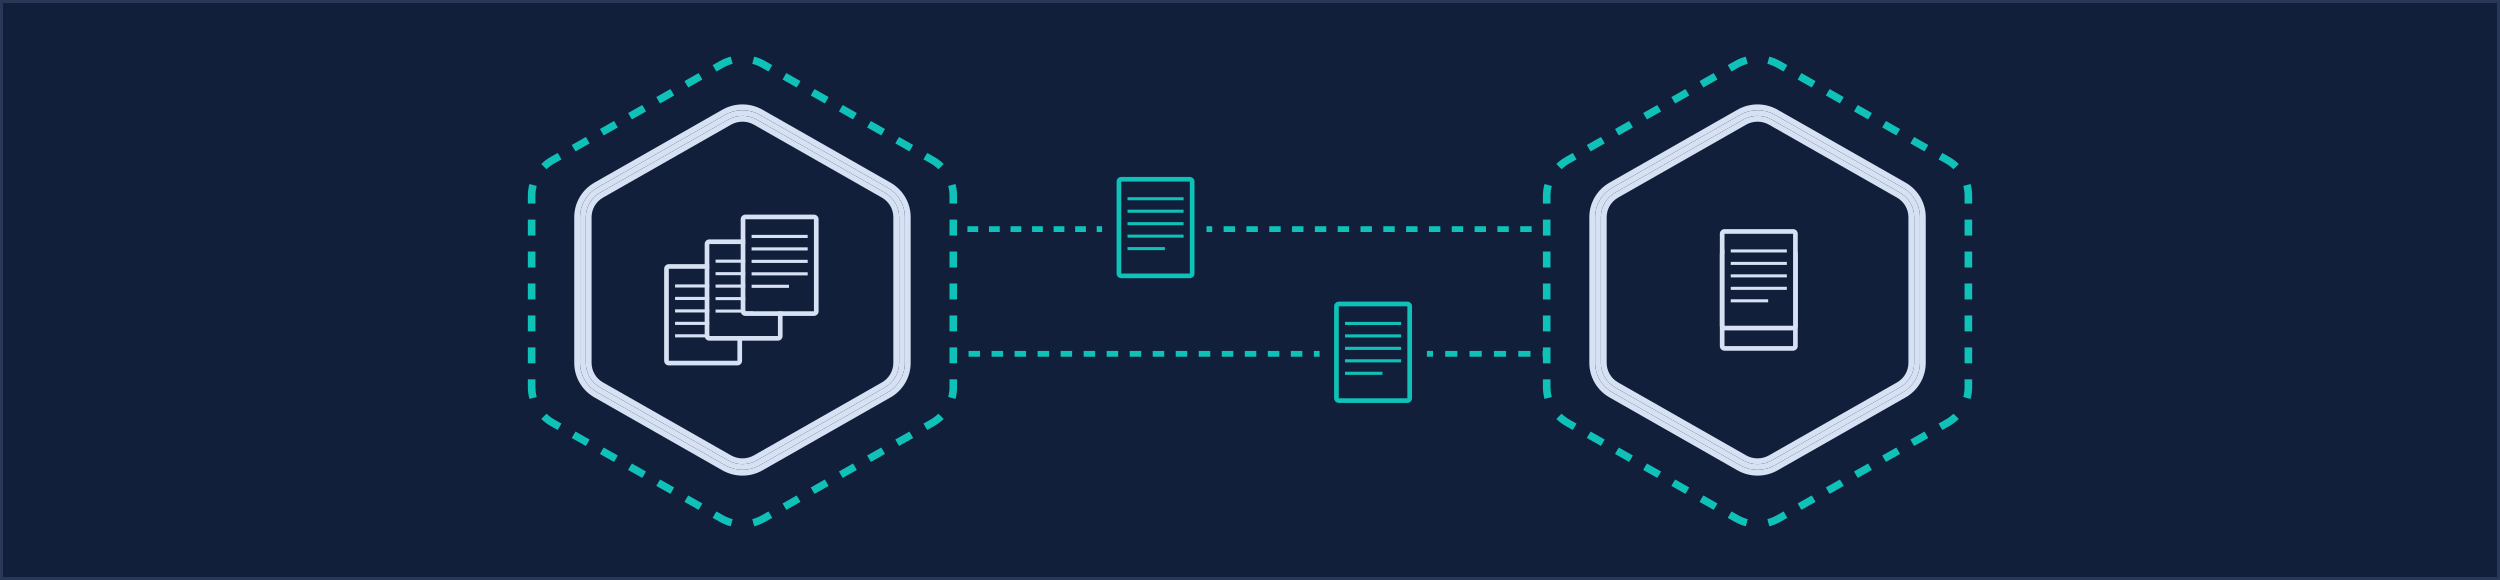 <svg width="862" height="200" viewBox="0 0 862 200" fill="none" xmlns="http://www.w3.org/2000/svg">
<rect width="862" height="200" fill="#40A1AC"/>
<path d="M0 0H862V200H0V0Z" fill="#111F3B"/>
<path fill-rule="evenodd" clip-rule="evenodd" d="M861 1H1V199H861V1ZM0 0V200H862V0H0Z" fill="#293856"/>
<path fill-rule="evenodd" clip-rule="evenodd" d="M861 1H1V199H861V1ZM0 0V200H862V0H0Z" fill="#293856"/>
<path fill-rule="evenodd" clip-rule="evenodd" d="M261.941 39.571L306.059 64.708C309.735 66.803 312 70.674 312 74.863V125.137C312 129.326 309.735 133.197 306.059 135.292L261.941 160.429C258.265 162.524 253.735 162.524 250.059 160.429L205.941 135.292C202.265 133.197 200 129.326 200 125.137V74.863C200 70.674 202.265 66.803 205.941 64.708L250.059 39.571C253.735 37.476 258.265 37.476 261.941 39.571ZM260.951 41.263C257.887 39.518 254.113 39.518 251.049 41.263L206.931 66.401C203.867 68.146 201.98 71.372 201.98 74.863V125.137C201.98 128.628 203.867 131.854 206.931 133.599L251.049 158.737C254.113 160.482 257.887 160.482 260.951 158.737L305.069 133.599C308.133 131.854 310.02 128.628 310.02 125.137V74.863C310.02 71.372 308.133 68.146 305.069 66.401L260.951 41.263Z" fill="#D7E1F4"/>
<path fill-rule="evenodd" clip-rule="evenodd" d="M262.931 37.833L307.049 62.971C311.342 65.416 314 69.946 314 74.863V125.137C314 130.054 311.342 134.584 307.049 137.029L262.931 162.167C258.641 164.611 253.359 164.611 249.069 162.167L204.951 137.029C200.658 134.584 198 130.054 198 125.137V74.863C198 69.946 200.658 65.416 204.951 62.971L249.069 37.833C253.359 35.389 258.641 35.389 262.931 37.833ZM259.96 43.001C257.511 41.605 254.489 41.605 252.04 43.001L207.921 68.138C205.474 69.532 203.98 72.099 203.98 74.863V125.137C203.98 127.901 205.474 130.468 207.921 131.862L252.04 156.999C254.489 158.395 257.511 158.395 259.96 156.999L304.079 131.862C306.526 130.468 308.02 127.901 308.02 125.137V74.863C308.02 72.099 306.526 69.532 304.079 68.138L259.96 43.001ZM261.941 39.571C261.934 39.567 261.928 39.563 261.921 39.56C258.255 37.48 253.745 37.48 250.079 39.56C250.072 39.563 250.066 39.567 250.059 39.571L205.941 64.708C202.265 66.803 200 70.674 200 74.863V125.137C200 129.326 202.265 133.197 205.941 135.292L250.059 160.429C250.066 160.433 250.072 160.437 250.079 160.44C253.745 162.52 258.255 162.52 261.921 160.44C261.928 160.437 261.934 160.433 261.941 160.429L306.059 135.292C309.735 133.197 312 129.326 312 125.137V74.863C312 70.674 309.735 66.803 306.059 64.708L261.941 39.571ZM251.049 41.263C254.113 39.518 257.887 39.518 260.951 41.263L305.069 66.401C305.076 66.404 305.082 66.408 305.089 66.412C308.141 68.16 310.02 71.379 310.02 74.863V125.137C310.02 128.621 308.141 131.84 305.089 133.588C305.082 133.592 305.076 133.596 305.069 133.599L260.951 158.737C257.887 160.482 254.113 160.482 251.049 158.737L206.931 133.599C206.924 133.596 206.918 133.592 206.911 133.588C203.859 131.84 201.98 128.621 201.98 125.137V74.863C201.98 71.379 203.859 68.16 206.911 66.412C206.918 66.408 206.924 66.404 206.931 66.401L251.049 41.263Z" fill="#D7E1F4"/>
<path fill-rule="evenodd" clip-rule="evenodd" d="M611.941 39.571L656.059 64.708C659.735 66.803 662 70.674 662 74.863V125.137C662 129.326 659.735 133.197 656.059 135.292L611.941 160.429C608.265 162.524 603.735 162.524 600.059 160.429L555.941 135.292C552.265 133.197 550 129.326 550 125.137V74.863C550 70.674 552.265 66.803 555.941 64.708L600.059 39.571C603.735 37.476 608.265 37.476 611.941 39.571ZM610.951 41.263C607.887 39.518 604.113 39.518 601.049 41.263L556.931 66.401C553.867 68.146 551.98 71.372 551.98 74.863V125.137C551.98 128.628 553.867 131.854 556.931 133.599L601.049 158.737C604.113 160.482 607.887 160.482 610.951 158.737L655.069 133.599C658.133 131.854 660.02 128.628 660.02 125.137V74.863C660.02 71.372 658.133 68.146 655.069 66.401L610.951 41.263Z" fill="#D7E1F4"/>
<path fill-rule="evenodd" clip-rule="evenodd" d="M612.931 37.833L657.049 62.971C661.342 65.416 664 69.946 664 74.863V125.137C664 130.054 661.342 134.584 657.049 137.029L612.931 162.167C608.641 164.611 603.359 164.611 599.069 162.167L554.951 137.029C550.658 134.584 548 130.054 548 125.137V74.863C548 69.946 550.658 65.416 554.951 62.971L599.069 37.833C603.359 35.389 608.641 35.389 612.931 37.833ZM609.96 43.001C607.511 41.605 604.489 41.605 602.04 43.001L557.921 68.138C555.474 69.532 553.98 72.099 553.98 74.863V125.137C553.98 127.901 555.474 130.468 557.921 131.862L602.04 156.999C604.489 158.395 607.511 158.395 609.96 156.999L654.079 131.862C656.526 130.468 658.02 127.901 658.02 125.137V74.863C658.02 72.099 656.526 69.532 654.079 68.138L609.96 43.001ZM611.941 39.571C611.934 39.567 611.928 39.563 611.921 39.56C608.255 37.48 603.745 37.48 600.079 39.56C600.072 39.563 600.066 39.567 600.059 39.571L555.941 64.708C552.265 66.803 550 70.674 550 74.863V125.137C550 129.326 552.265 133.197 555.941 135.292L600.059 160.429C600.066 160.433 600.072 160.437 600.079 160.44C603.745 162.52 608.255 162.52 611.921 160.44C611.928 160.437 611.934 160.433 611.941 160.429L656.059 135.292C659.735 133.197 662 129.326 662 125.137V74.863C662 70.674 659.735 66.803 656.059 64.708L611.941 39.571ZM601.049 41.263C604.113 39.518 607.887 39.518 610.951 41.263L655.069 66.401C655.076 66.404 655.082 66.408 655.089 66.412C658.141 68.16 660.02 71.379 660.02 74.863V125.137C660.02 128.621 658.141 131.84 655.089 133.588C655.082 133.592 655.076 133.596 655.069 133.599L610.951 158.737C607.887 160.482 604.113 160.482 601.049 158.737L556.931 133.599C556.924 133.596 556.918 133.592 556.911 133.588C553.859 131.84 551.98 128.621 551.98 125.137V74.863C551.98 71.379 553.859 68.16 556.911 66.412C556.918 66.408 556.924 66.404 556.931 66.401L601.049 41.263Z" fill="#D7E1F4"/>
<path fill-rule="evenodd" clip-rule="evenodd" d="M675.384 56.54C674.43 55.607 673.347 54.787 672.15 54.108L669.721 52.732L669.434 53.237L669.399 53.216L668.412 54.956L670.842 56.333C671.839 56.898 672.742 57.582 673.536 58.359L673.951 57.936C673.962 57.947 673.974 57.958 673.985 57.969L675.384 56.54ZM677.383 130.79H680V133.543C680 134.916 679.814 136.262 679.46 137.552L678.868 137.39C678.866 137.398 678.864 137.406 678.862 137.414L676.933 136.884C677.228 135.809 677.383 134.687 677.383 133.543V130.79ZM673.536 142.641L673.951 143.064C673.962 143.053 673.974 143.042 673.985 143.031L675.384 144.46C674.43 145.393 673.347 146.213 672.15 146.892L669.721 148.268L669.434 147.763L669.399 147.784L668.412 146.044L670.842 144.667C671.839 144.102 672.742 143.418 673.536 142.641ZM663.554 148.797L663.84 149.302L663.876 149.282L664.862 151.022L660.004 153.776L659.718 153.271L659.682 153.291L658.696 151.551L663.554 148.797ZM653.837 154.305L654.124 154.81L654.16 154.789L655.146 156.529L650.287 159.283L650.001 158.778L649.965 158.798L648.979 157.058L653.837 154.305ZM644.121 159.812L644.407 160.317L644.443 160.297L645.429 162.036L640.571 164.79L640.285 164.285L640.249 164.305L639.262 162.565L644.121 159.812ZM634.404 165.319L634.69 165.824L634.726 165.804L635.713 167.544L630.854 170.297L630.568 169.792L630.532 169.813L629.546 168.073L634.404 165.319ZM624.688 170.826L624.974 171.331L625.01 171.311L625.996 173.051L621.138 175.805L620.851 175.3L620.815 175.32L619.829 173.58L624.688 170.826ZM614.971 176.334L615.257 176.839L615.293 176.818L616.279 178.558L613.85 179.935C612.644 180.618 611.369 181.132 610.059 181.476L609.914 180.923C609.906 180.925 609.898 180.927 609.891 180.929L609.382 178.995C610.474 178.708 611.537 178.28 612.542 177.71L614.971 176.334ZM602.618 178.995L602.109 180.929C602.102 180.927 602.094 180.925 602.086 180.923L601.941 181.476C600.631 181.132 599.356 180.618 598.15 179.935L595.721 178.558L596.707 176.818L596.743 176.839L597.029 176.334L599.458 177.71C600.463 178.28 601.526 178.708 602.618 178.995ZM592.171 173.58L591.185 175.32L591.149 175.3L590.862 175.805L586.004 173.051L586.99 171.311L587.026 171.331L587.312 170.826L592.171 173.58ZM582.454 168.073L577.596 165.319L577.31 165.824L577.274 165.804L576.287 167.544L581.146 170.297L581.432 169.792L581.468 169.813L582.454 168.073ZM571.429 164.79L571.715 164.285L571.751 164.305L572.738 162.565L567.879 159.812L567.593 160.317L567.557 160.297L566.571 162.036L571.429 164.79ZM561.713 159.283L561.999 158.778L562.035 158.798L563.021 157.058L558.163 154.305L557.876 154.81L557.84 154.789L556.854 156.529L561.713 159.283ZM551.996 153.776L552.282 153.271L552.318 153.291L553.304 151.551L548.446 148.797L548.16 149.302L548.124 149.282L547.138 151.022L551.996 153.776ZM542.279 148.268L542.566 147.763L542.601 147.784L543.588 146.044L541.158 144.667C540.161 144.102 539.258 143.418 538.464 142.641L538.049 143.064C538.038 143.053 538.026 143.042 538.015 143.031L536.616 144.46C537.57 145.393 538.653 146.213 539.85 146.892L542.279 148.268ZM532.54 137.553L533.132 137.39C533.134 137.398 533.136 137.406 533.138 137.414L535.067 136.884C534.772 135.809 534.617 134.687 534.617 133.544V130.79H532V133.544C532 134.916 532.186 136.262 532.54 137.553ZM532 125.283H534.617V119.775H532V125.283ZM532 114.268H534.617V108.761H532V114.268ZM532 103.254H534.617V97.746H532V103.254ZM532 92.239H534.617V86.732H532V92.239ZM532 81.225H534.617V75.717H532V81.225ZM532 70.21H534.617V67.457C534.617 66.313 534.772 65.191 535.067 64.116L533.138 63.586C533.136 63.594 533.134 63.602 533.132 63.61L532.54 63.447C532.186 64.738 532 66.084 532 67.457V70.21ZM536.616 56.54L538.015 57.969C538.026 57.958 538.038 57.947 538.049 57.936L538.464 58.359C539.258 57.582 540.161 56.898 541.158 56.333L543.588 54.956L542.601 53.216L542.566 53.237L542.279 52.732L539.85 54.108C538.653 54.787 537.57 55.607 536.616 56.54ZM547.138 49.978L548.124 51.718L548.16 51.698L548.446 52.203L553.304 49.449L552.318 47.709L552.282 47.73L551.996 47.224L547.138 49.978ZM556.854 44.471L557.84 46.211L557.876 46.19L558.163 46.695L563.021 43.942L562.035 42.202L561.999 42.222L561.713 41.717L556.854 44.471ZM566.571 38.964L567.557 40.703L567.593 40.683L567.879 41.188L572.738 38.435L571.751 36.695L571.715 36.715L571.429 36.21L566.571 38.964ZM576.287 33.456L577.274 35.196L577.31 35.176L577.596 35.681L582.454 32.927L581.468 31.187L581.432 31.208L581.146 30.703L576.287 33.456ZM586.004 27.949L586.99 29.689L587.026 29.669L587.312 30.174L592.171 27.42L591.185 25.68L591.149 25.701L590.862 25.195L586.004 27.949ZM595.721 22.442L596.707 24.182L596.743 24.161L597.029 24.666L599.458 23.29C600.463 22.72 601.526 22.292 602.618 22.005L602.109 20.071C602.102 20.073 602.094 20.075 602.086 20.077L601.941 19.524C600.631 19.868 599.356 20.381 598.15 21.065L595.721 22.442ZM610.059 19.524L609.914 20.077C609.906 20.075 609.898 20.073 609.891 20.071L609.382 22.005C610.474 22.292 611.537 22.72 612.542 23.29L614.971 24.666L615.257 24.161L615.293 24.182L616.279 22.442L613.85 21.065C612.644 20.381 611.369 19.868 610.059 19.524ZM621.138 25.195L620.851 25.701L620.815 25.68L619.829 27.42L624.688 30.174L624.974 29.669L625.01 29.689L625.996 27.949L621.138 25.195ZM630.854 30.703L630.568 31.208L630.532 31.187L629.546 32.927L634.404 35.681L634.69 35.176L634.726 35.196L635.713 33.456L630.854 30.703ZM640.571 36.21L640.285 36.715L640.249 36.695L639.262 38.435L644.121 41.188L644.407 40.683L644.443 40.703L645.429 38.964L640.571 36.21ZM650.287 41.717L650.001 42.222L649.965 42.202L648.979 43.942L653.837 46.695L654.124 46.19L654.16 46.211L655.146 44.471L650.287 41.717ZM660.004 47.224L659.718 47.73L659.682 47.709L658.696 49.449L663.554 52.203L663.84 51.698L663.876 51.718L664.862 49.978L660.004 47.224ZM680 70.21H677.383V67.457C677.383 66.313 677.228 65.191 676.933 64.116L678.862 63.586C678.864 63.594 678.866 63.602 678.868 63.61L679.46 63.447C679.814 64.738 680 66.084 680 67.457V70.21ZM680 75.717H677.383V81.225H680V75.717ZM680 86.732H677.383V92.239H680V86.732ZM680 97.746H677.383V103.254H680V97.746ZM680 108.761H677.383V114.268H680V108.761ZM680 119.775H677.383V125.283H680V119.775Z" fill="#0FC1B7"/>
<path fill-rule="evenodd" clip-rule="evenodd" d="M325.384 56.54C324.43 55.607 323.347 54.787 322.15 54.108L319.721 52.732L319.434 53.237L319.399 53.216L318.412 54.956L320.842 56.333C321.839 56.898 322.742 57.582 323.536 58.359L323.951 57.936C323.962 57.947 323.974 57.958 323.985 57.969L325.384 56.54ZM327.383 130.79H330V133.543C330 134.916 329.814 136.262 329.46 137.552L328.868 137.39C328.866 137.398 328.864 137.406 328.862 137.414L326.933 136.884C327.228 135.809 327.383 134.687 327.383 133.543V130.79ZM323.536 142.641L323.951 143.064C323.962 143.053 323.974 143.042 323.985 143.031L325.384 144.46C324.43 145.393 323.347 146.213 322.15 146.892L319.721 148.268L319.434 147.763L319.399 147.784L318.412 146.044L320.842 144.667C321.839 144.102 322.742 143.418 323.536 142.641ZM313.554 148.797L313.84 149.302L313.876 149.282L314.862 151.022L310.004 153.776L309.718 153.271L309.682 153.291L308.696 151.551L313.554 148.797ZM303.837 154.305L304.124 154.81L304.16 154.789L305.146 156.529L300.287 159.283L300.001 158.778L299.965 158.798L298.979 157.058L303.837 154.305ZM294.121 159.812L294.407 160.317L294.443 160.297L295.429 162.036L290.571 164.79L290.285 164.285L290.249 164.305L289.262 162.565L294.121 159.812ZM284.404 165.319L284.69 165.824L284.726 165.804L285.713 167.544L280.854 170.297L280.568 169.792L280.532 169.813L279.546 168.073L284.404 165.319ZM274.688 170.826L274.974 171.331L275.01 171.311L275.996 173.051L271.138 175.805L270.851 175.3L270.815 175.32L269.829 173.58L274.688 170.826ZM264.971 176.334L265.257 176.839L265.293 176.818L266.279 178.558L263.85 179.935C262.644 180.618 261.369 181.132 260.059 181.476L259.914 180.923C259.906 180.925 259.898 180.927 259.891 180.929L259.382 178.995C260.474 178.708 261.537 178.28 262.542 177.71L264.971 176.334ZM252.618 178.995L252.109 180.929C252.102 180.927 252.094 180.925 252.086 180.923L251.941 181.476C250.631 181.132 249.356 180.618 248.15 179.935L245.721 178.558L246.707 176.818L246.743 176.839L247.029 176.334L249.458 177.71C250.463 178.28 251.526 178.708 252.618 178.995ZM242.171 173.58L241.185 175.32L241.149 175.3L240.862 175.805L236.004 173.051L236.99 171.311L237.026 171.331L237.312 170.826L242.171 173.58ZM232.454 168.073L227.596 165.319L227.31 165.824L227.274 165.804L226.287 167.544L231.146 170.297L231.432 169.792L231.468 169.813L232.454 168.073ZM221.429 164.79L221.715 164.285L221.751 164.305L222.738 162.565L217.879 159.812L217.593 160.317L217.557 160.297L216.571 162.036L221.429 164.79ZM211.713 159.283L211.999 158.778L212.035 158.798L213.021 157.058L208.163 154.305L207.876 154.81L207.84 154.789L206.854 156.529L211.713 159.283ZM201.996 153.776L202.282 153.271L202.318 153.291L203.304 151.551L198.446 148.797L198.16 149.302L198.124 149.282L197.138 151.022L201.996 153.776ZM192.279 148.268L192.566 147.763L192.601 147.784L193.588 146.044L191.158 144.667C190.161 144.102 189.258 143.418 188.464 142.641L188.049 143.064C188.038 143.053 188.026 143.042 188.015 143.031L186.616 144.46C187.57 145.393 188.653 146.213 189.85 146.892L192.279 148.268ZM182.54 137.553L183.132 137.39C183.134 137.398 183.136 137.406 183.138 137.414L185.067 136.884C184.772 135.809 184.617 134.687 184.617 133.544V130.79H182V133.544C182 134.916 182.186 136.262 182.54 137.553ZM182 125.283H184.617V119.775H182V125.283ZM182 114.268H184.617V108.761H182V114.268ZM182 103.254H184.617V97.746H182V103.254ZM182 92.239H184.617V86.732H182V92.239ZM182 81.225H184.617V75.717H182V81.225ZM182 70.21H184.617V67.457C184.617 66.313 184.772 65.191 185.067 64.116L183.138 63.586C183.136 63.594 183.134 63.602 183.132 63.61L182.54 63.447C182.186 64.738 182 66.084 182 67.457V70.21ZM186.616 56.54L188.015 57.969C188.026 57.958 188.038 57.947 188.049 57.936L188.464 58.359C189.258 57.582 190.161 56.898 191.158 56.333L193.588 54.956L192.601 53.216L192.566 53.237L192.279 52.732L189.85 54.108C188.653 54.787 187.57 55.607 186.616 56.54ZM197.138 49.978L198.124 51.718L198.16 51.698L198.446 52.203L203.304 49.449L202.318 47.709L202.282 47.73L201.996 47.224L197.138 49.978ZM206.854 44.471L207.84 46.211L207.876 46.19L208.163 46.695L213.021 43.942L212.035 42.202L211.999 42.222L211.713 41.717L206.854 44.471ZM216.571 38.964L217.557 40.703L217.593 40.683L217.879 41.188L222.738 38.435L221.751 36.695L221.715 36.715L221.429 36.21L216.571 38.964ZM226.287 33.456L227.274 35.196L227.31 35.176L227.596 35.681L232.454 32.927L231.468 31.187L231.432 31.208L231.146 30.703L226.287 33.456ZM236.004 27.949L236.99 29.689L237.026 29.669L237.312 30.174L242.171 27.42L241.185 25.68L241.149 25.701L240.862 25.195L236.004 27.949ZM245.721 22.442L246.707 24.182L246.743 24.161L247.029 24.666L249.458 23.29C250.463 22.72 251.526 22.292 252.618 22.005L252.109 20.071C252.102 20.073 252.094 20.075 252.086 20.077L251.941 19.524C250.631 19.868 249.356 20.381 248.15 21.065L245.721 22.442ZM260.059 19.524L259.914 20.077C259.906 20.075 259.898 20.073 259.891 20.071L259.382 22.005C260.474 22.292 261.537 22.72 262.542 23.29L264.971 24.666L265.257 24.161L265.293 24.182L266.279 22.442L263.85 21.065C262.644 20.381 261.369 19.868 260.059 19.524ZM271.138 25.195L270.851 25.701L270.815 25.68L269.829 27.42L274.688 30.174L274.974 29.669L275.01 29.689L275.996 27.949L271.138 25.195ZM280.854 30.703L280.568 31.208L280.532 31.187L279.546 32.927L284.404 35.681L284.69 35.176L284.726 35.196L285.713 33.456L280.854 30.703ZM290.571 36.21L290.285 36.715L290.249 36.695L289.262 38.435L294.121 41.188L294.407 40.683L294.443 40.703L295.429 38.964L290.571 36.21ZM300.287 41.717L300.001 42.222L299.965 42.202L298.979 43.942L303.837 46.695L304.124 46.19L304.16 46.211L305.146 44.471L300.287 41.717ZM310.004 47.224L309.718 47.73L309.682 47.709L308.696 49.449L313.554 52.203L313.84 51.698L313.876 51.718L314.862 49.978L310.004 47.224ZM330 70.21H327.383V67.457C327.383 66.313 327.228 65.191 326.933 64.116L328.862 63.586C328.864 63.594 328.866 63.602 328.868 63.61L329.46 63.447C329.814 64.738 330 66.084 330 67.457V70.21ZM330 75.717H327.383V81.225H330V75.717ZM330 86.732H327.383V92.239H330V86.732ZM330 97.746H327.383V103.254H330V97.746ZM330 108.761H327.383V114.268H330V108.761ZM330 119.775H327.383V125.283H330V119.775Z" fill="#0FC1B7"/>
<path d="M594.552 86.776H618.612V119.373H594.552V86.776Z" fill="#111F3B"/>
<path fill-rule="evenodd" clip-rule="evenodd" d="M594.612 87.612H618.254V119.313H594.612V87.612ZM593 87.612C593 86.722 593.722 86 594.612 86H618.254C619.144 86 619.866 86.722 619.866 87.612V119.313C619.866 120.204 619.144 120.925 618.254 120.925H594.612C593.722 120.925 593 120.204 593 119.313V87.612ZM596.761 94.06H616.104V92.985H596.761V94.06ZM596.761 106.955H616.104V105.881H596.761V106.955ZM616.104 98.358H596.761V97.284H616.104V98.358ZM596.761 111.254H609.657V110.179H596.761V111.254ZM616.104 102.657H596.761V101.582H616.104V102.657Z" fill="#D7E1F4"/>
<path d="M594.552 79.776H618.612V112.373H594.552V79.776Z" fill="#111F3B"/>
<path fill-rule="evenodd" clip-rule="evenodd" d="M594.612 80.612H618.254V112.313H594.612V80.612ZM593 80.612C593 79.722 593.722 79 594.612 79H618.254C619.144 79 619.866 79.722 619.866 80.612V112.313C619.866 113.204 619.144 113.925 618.254 113.925H594.612C593.722 113.925 593 113.204 593 112.313V80.612ZM596.761 87.06H616.104V85.985H596.761V87.06ZM596.761 99.955H616.104V98.881H596.761V99.955ZM616.104 91.358H596.761V90.284H616.104V91.358ZM596.761 104.254H609.657V103.179H596.761V104.254ZM616.104 95.657H596.761V94.582H616.104V95.657Z" fill="#D7E1F4"/>
<path fill-rule="evenodd" clip-rule="evenodd" d="M230.612 92.687H254.254V124.388H230.612V92.687ZM229 92.687C229 91.796 229.722 91.075 230.612 91.075H254.254C255.144 91.075 255.866 91.796 255.866 92.687V124.388C255.866 125.278 255.144 126 254.254 126H230.612C229.722 126 229 125.278 229 124.388V92.687ZM232.761 99.134H252.104V98.06H232.761V99.134ZM232.761 112.03H252.104V110.955H232.761V112.03ZM252.104 103.433H232.761V102.358H252.104V103.433ZM232.761 116.328H245.657V115.254H232.761V116.328ZM252.104 107.731H232.761V106.657H252.104V107.731Z" fill="#D7E1F4"/>
<path d="M244.522 83.313H268.582V115.91H244.522V83.313Z" fill="#111F3B"/>
<path fill-rule="evenodd" clip-rule="evenodd" d="M244.582 84.149H268.224V115.851H244.582V84.149ZM242.97 84.149C242.97 83.259 243.692 82.537 244.582 82.537H268.224C269.114 82.537 269.836 83.259 269.836 84.149V115.851C269.836 116.741 269.114 117.463 268.224 117.463H244.582C243.692 117.463 242.97 116.741 242.97 115.851V84.149ZM246.731 90.597H266.075V89.522H246.731V90.597ZM246.731 103.493H266.075V102.418H246.731V103.493ZM266.075 94.895H246.731V93.821H266.075V94.895ZM246.731 107.791H259.627V106.716H246.731V107.791ZM266.075 99.194H246.731V98.119H266.075V99.194Z" fill="#D7E1F4"/>
<path d="M256.94 74.776H281V107.373H256.94V74.776Z" fill="#111F3B"/>
<path fill-rule="evenodd" clip-rule="evenodd" d="M257 75.612H280.642V107.313H257V75.612ZM255.388 75.612C255.388 74.722 256.11 74 257 74H280.642C281.532 74 282.254 74.722 282.254 75.612V107.313C282.254 108.204 281.532 108.925 280.642 108.925H257C256.11 108.925 255.388 108.204 255.388 107.313V75.612ZM259.149 82.06H278.493V80.985H259.149V82.06ZM259.149 94.955H278.493V93.881H259.149V94.955ZM278.493 86.358H259.149V85.284H278.493V86.358ZM259.149 99.254H272.045V98.179H259.149V99.254ZM278.493 90.657H259.149V89.582H278.493V90.657Z" fill="#D7E1F4"/>
<path d="M461.552 104.776H485.612V137.373H461.552V104.776Z" fill="#111F3B"/>
<path fill-rule="evenodd" clip-rule="evenodd" d="M461.612 105.612H485.254V137.313H461.612V105.612ZM460 105.612C460 104.722 460.722 104 461.612 104H485.254C486.144 104 486.866 104.722 486.866 105.612V137.313C486.866 138.204 486.144 138.925 485.254 138.925H461.612C460.722 138.925 460 138.204 460 137.313V105.612ZM463.761 112.06H483.104V110.985H463.761V112.06ZM463.761 124.955H483.104V123.881H463.761V124.955ZM483.104 116.358H463.761V115.284H483.104V116.358ZM463.761 129.254H476.657V128.179H463.761V129.254ZM483.104 120.657H463.761V119.582H483.104V120.657Z" fill="#0FC1B7"/>
<path d="M386.552 61.776H410.612V94.373H386.552V61.776Z" fill="#111F3B"/>
<path fill-rule="evenodd" clip-rule="evenodd" d="M386.612 62.612H410.254V94.313H386.612V62.612ZM385 62.612C385 61.722 385.722 61 386.612 61H410.254C411.144 61 411.866 61.722 411.866 62.612V94.313C411.866 95.204 411.144 95.925 410.254 95.925H386.612C385.722 95.925 385 95.204 385 94.313V62.612ZM388.761 69.06H408.104V67.985H388.761V69.06ZM388.761 81.955H408.104V80.881H388.761V81.955ZM408.104 73.358H388.761V72.284H408.104V73.358ZM388.761 86.254H401.657V85.179H388.761V86.254ZM408.104 77.657H388.761V76.582H408.104V77.657Z" fill="#0FC1B7"/>
<path fill-rule="evenodd" clip-rule="evenodd" d="M329.857 80H328V78H329.857V80ZM337.286 80H333.571V78H337.286V80ZM344.714 80H341V78H344.714V80ZM352.143 80H348.429V78H352.143V80ZM359.571 80H355.857V78H359.571V80ZM367 80H363.286V78H367V80ZM374.429 80H370.714V78H374.429V80ZM380 80H378.143V78H380V80Z" fill="#0FC1B7"/>
<path fill-rule="evenodd" clip-rule="evenodd" d="M329.984 123H328V121H329.984V123ZM337.922 123H333.953V121H337.922V123ZM345.859 123H341.891V121H345.859V123ZM353.797 123H349.828V121H353.797V123ZM361.734 123H357.766V121H361.734V123ZM369.672 123H365.703V121H369.672V123ZM377.609 123H373.641V121H377.609V123ZM385.547 123H381.578V121H385.547V123ZM393.484 123H389.516V121H393.484V123ZM401.422 123H397.453V121H401.422V123ZM409.359 123H405.391V121H409.359V123ZM417.297 123H413.328V121H417.297V123ZM425.234 123H421.266V121H425.234V123ZM433.172 123H429.203V121H433.172V123ZM441.109 123H437.141V121H441.109V123ZM449.047 123H445.078V121H449.047V123ZM455 123H453.016V121H455V123Z" fill="#0FC1B7"/>
<path fill-rule="evenodd" clip-rule="evenodd" d="M417.967 80L416 80L416 78L417.967 78L417.967 80ZM425.833 80L421.9 80L421.9 78L425.833 78L425.833 80ZM433.7 80L429.767 80L429.767 78L433.7 78L433.7 80ZM441.567 80L437.633 80L437.633 78L441.567 78L441.567 80ZM449.433 80L445.5 80L445.5 78L449.433 78L449.433 80ZM457.3 80L453.367 80L453.367 78L457.3 78L457.3 80ZM465.167 80L461.233 80L461.233 78L465.167 78L465.167 80ZM473.033 80L469.1 80L469.1 78L473.033 78L473.033 80ZM480.9 80L476.967 80L476.967 78L480.9 78L480.9 80ZM488.767 80L484.833 80L484.833 78L488.767 78L488.767 80ZM496.633 80L492.7 80L492.7 78L496.633 78L496.633 80ZM504.5 80L500.567 80L500.567 78L504.5 78L504.5 80ZM512.367 80L508.433 80L508.433 78L512.367 78L512.367 80ZM520.233 80L516.3 80L516.3 78L520.233 78L520.233 80ZM528.1 80L524.167 80L524.167 78L528.1 78L528.1 80ZM534 80L532.033 80L532.033 78L534 78L534 80Z" fill="#0FC1B7"/>
<path fill-rule="evenodd" clip-rule="evenodd" d="M494.1 123H492V121H494.1V123ZM502.5 123H498.3V121H502.5V123ZM510.9 123H506.7V121H510.9V123ZM519.3 123H515.1V121H519.3V123ZM527.7 123H523.5V121H527.7V123ZM534 123H531.9V121H534V123Z" fill="#0FC1B7"/>
</svg>
